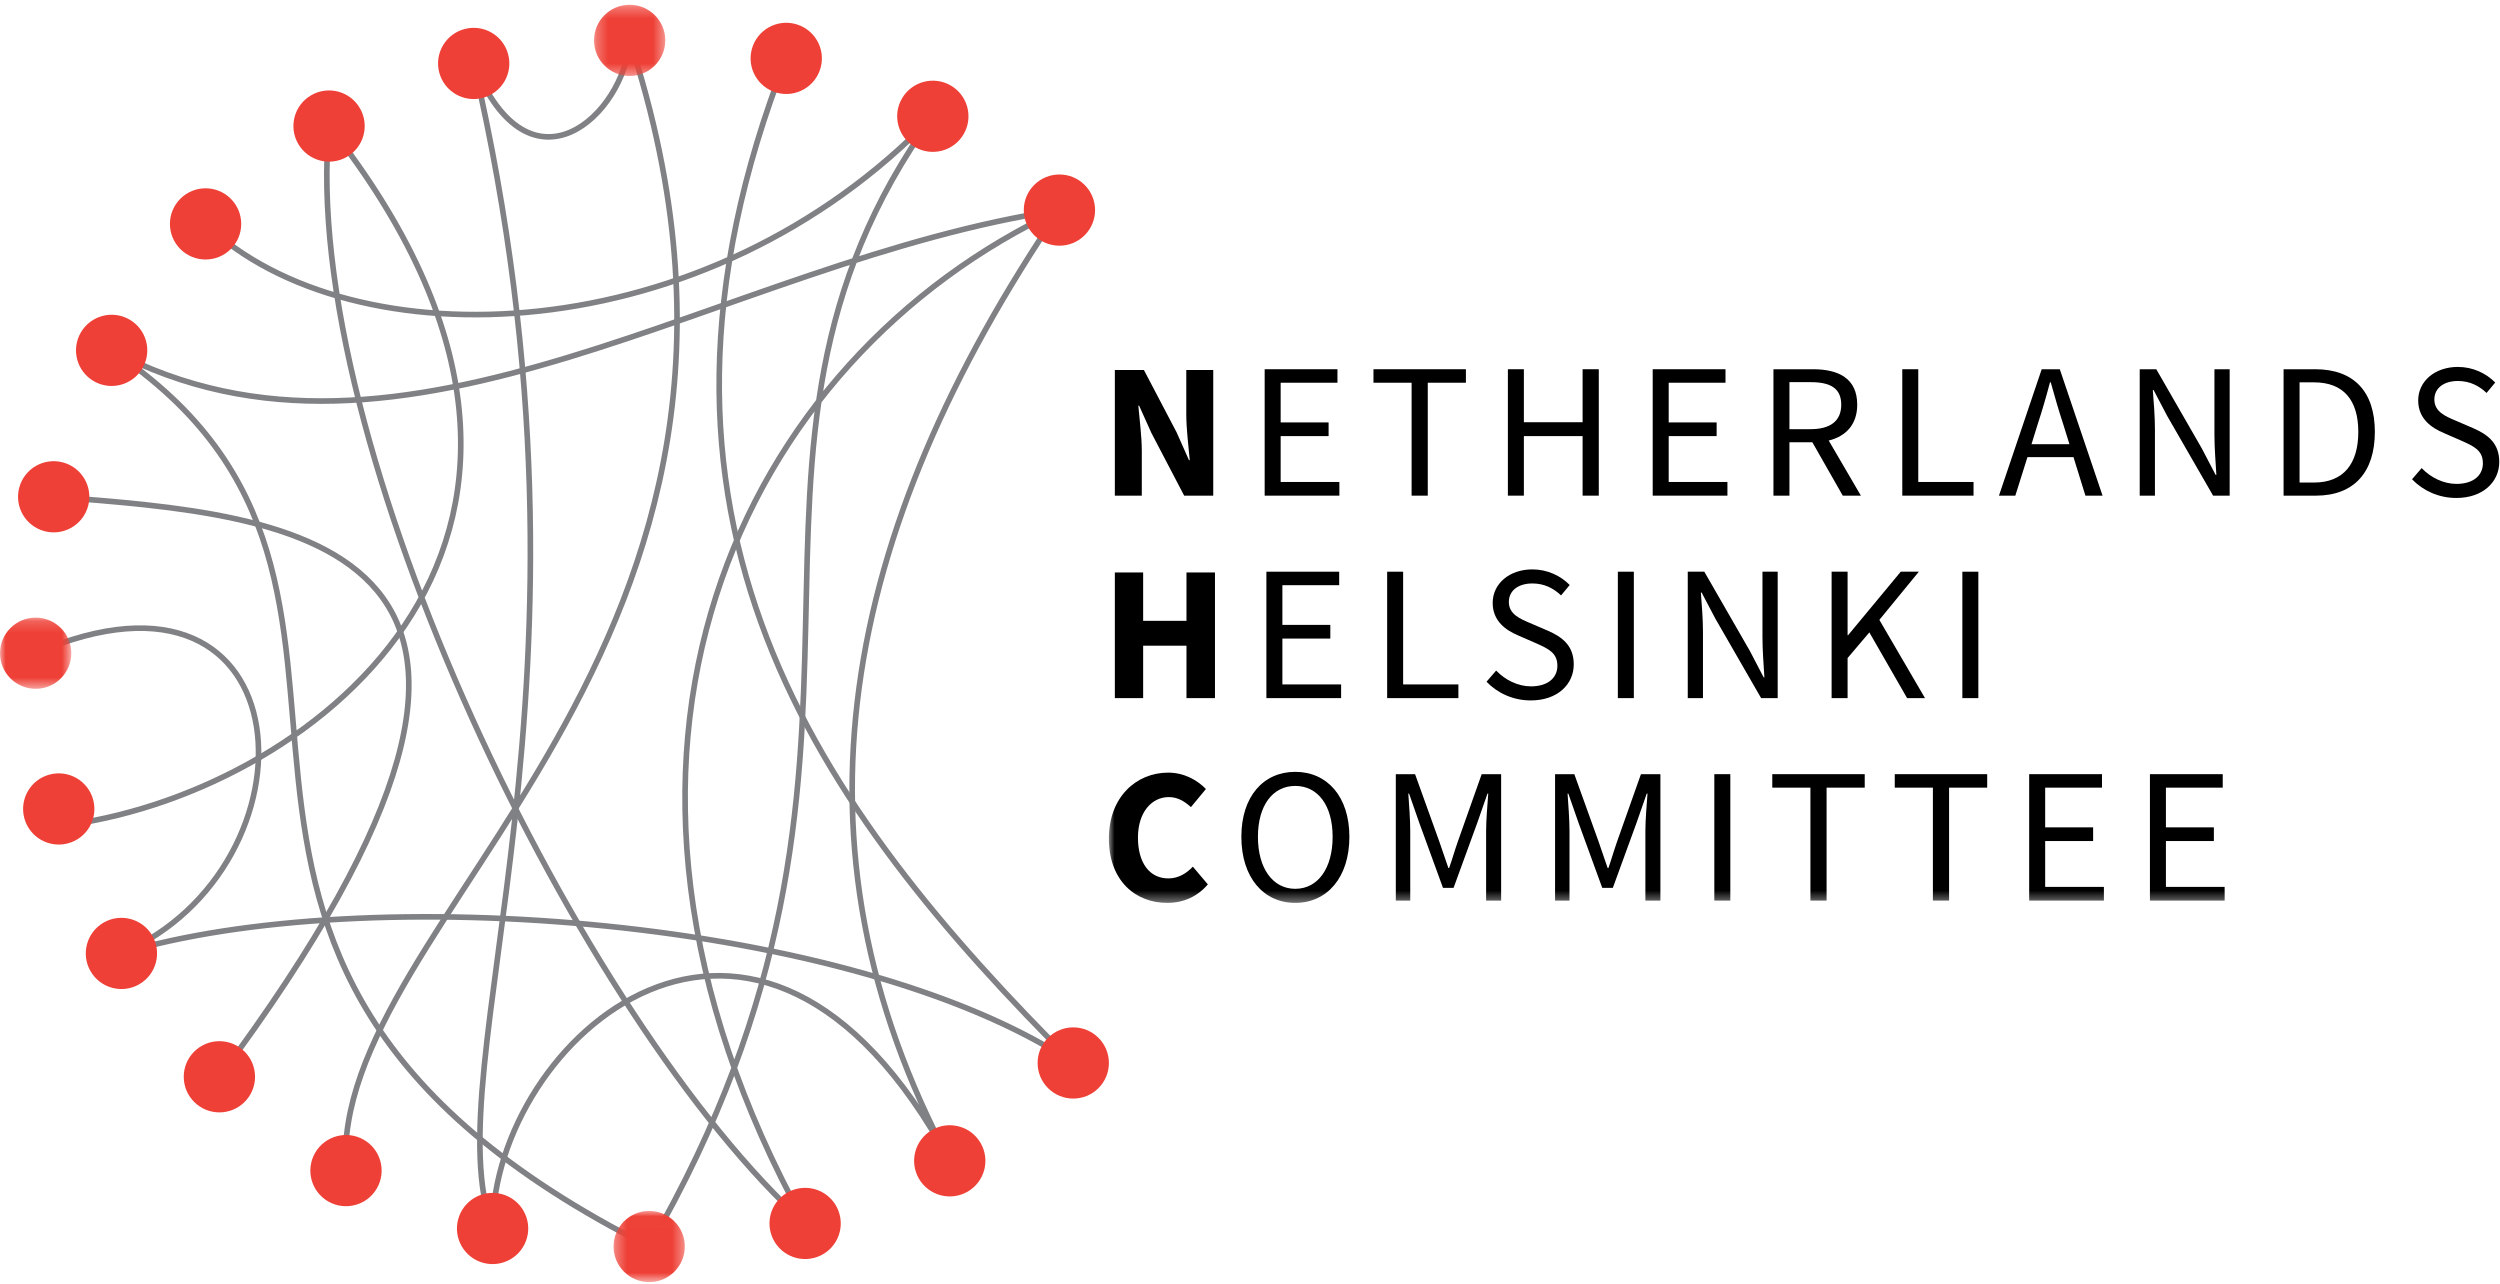 <?xml version="1.0" encoding="UTF-8"?>
<svg width="222px" height="114px" viewBox="0 0 222 114" version="1.1" xmlns="http://www.w3.org/2000/svg" xmlns:xlink="http://www.w3.org/1999/xlink">
    <!-- Generator: Sketch 43.1 (39012) - http://www.bohemiancoding.com/sketch -->
    <title>LOGO</title>
    <desc>Created with Sketch.</desc>
    <defs>
        <polygon id="path-1" points="0 47.594 123.466 47.594 123.466 0 0 0"></polygon>
        <polygon id="path-3" points="0.266 0.29 6.596 0.29 6.596 6.613 0.266 6.613 0.266 0.29"></polygon>
        <polygon id="path-5" points="9.27436582e-17 6.499 9.27436582e-17 0.175 6.331 0.175 6.331 6.499 0 6.499"></polygon>
        <polygon id="path-7" points="6.639 6.341 0.309 6.341 0.309 0.018 6.639 0.018"></polygon>
    </defs>
    <g id="Symbols" stroke="none" stroke-width="1" fill="none" fill-rule="evenodd">
        <g id="General/Navigation" transform="translate(-149, -7)">
            <g id="LOGO" transform="translate(149, 7)">
                <g id="Text" transform="translate(98.468, 32.583)">
                    <path d="M0.53,0.274 L3.112,0.274 L6.019,5.818 L7.113,8.282 L7.182,8.282 C7.079,7.101 6.874,5.527 6.874,4.21 L6.874,0.274 L9.268,0.274 L9.268,11.431 L6.686,11.431 L3.779,5.869 L2.685,3.44 L2.616,3.44 C2.719,4.671 2.924,6.16 2.924,7.478 L2.924,11.431 L0.53,11.431 L0.53,0.274 Z" id="Fill-1" fill="#000000"></path>
                    <polygon id="Fill-3" fill="#000000" points="13.834 0.205 20.298 0.205 20.298 1.403 15.254 1.403 15.254 4.928 19.511 4.928 19.511 6.143 15.254 6.143 15.254 10.216 20.469 10.216 20.469 11.431 13.834 11.431"></polygon>
                    <polygon id="Fill-5" fill="#000000" points="26.882 1.403 23.496 1.403 23.496 0.205 31.704 0.205 31.704 1.403 28.318 1.403 28.318 11.431 26.882 11.431"></polygon>
                    <polygon id="Fill-7" fill="#000000" points="35.432 0.205 36.852 0.205 36.852 4.911 42.067 4.911 42.067 0.205 43.504 0.205 43.504 11.431 42.067 11.431 42.067 6.143 36.852 6.143 36.852 11.431 35.432 11.431"></polygon>
                    <polygon id="Fill-9" fill="#000000" points="48.292 0.205 54.756 0.205 54.756 1.403 49.712 1.403 49.712 4.928 53.969 4.928 53.969 6.143 49.712 6.143 49.712 10.216 54.927 10.216 54.927 11.431 48.292 11.431"></polygon>
                    <path d="M62.315,5.527 C64.059,5.527 65.034,4.809 65.034,3.354 C65.034,1.883 64.059,1.352 62.315,1.352 L60.434,1.352 L60.434,5.527 L62.315,5.527 Z M59.014,0.205 L62.52,0.205 C64.811,0.205 66.453,1.027 66.453,3.354 C66.453,5.099 65.461,6.16 63.922,6.537 L66.778,11.431 L65.17,11.431 L62.469,6.691 L60.434,6.691 L60.434,11.431 L59.014,11.431 L59.014,0.205 Z" id="Fill-11" fill="#000000"></path>
                    <polygon id="Fill-13" fill="#000000" points="70.455 0.205 71.874 0.205 71.874 10.216 76.782 10.216 76.782 11.431 70.455 11.431"></polygon>
                    <path d="M81.929,6.862 L85.298,6.862 L84.767,5.151 C84.357,3.901 83.998,2.67 83.639,1.369 L83.57,1.369 C83.228,2.67 82.87,3.901 82.459,5.151 L81.929,6.862 Z M82.835,0.205 L84.443,0.205 L88.239,11.431 L86.717,11.431 L85.657,8.009 L81.57,8.009 L80.493,11.431 L79.039,11.431 L82.835,0.205 Z" id="Fill-15" fill="#000000"></path>
                    <path d="M91.539,0.205 L93.01,0.205 L97.063,7.256 L98.277,9.583 L98.345,9.583 C98.277,8.453 98.174,7.187 98.174,6.006 L98.174,0.205 L99.526,0.205 L99.526,11.431 L98.055,11.431 L93.985,4.364 L92.771,2.053 L92.702,2.053 C92.788,3.183 92.89,4.381 92.89,5.561 L92.89,11.431 L91.539,11.431 L91.539,0.205 Z" id="Fill-17" fill="#000000"></path>
                    <path d="M107.016,10.267 C109.632,10.267 110.949,8.607 110.949,5.767 C110.949,2.943 109.632,1.369 107.016,1.369 L105.733,1.369 L105.733,10.267 L107.016,10.267 Z M104.314,0.205 L107.119,0.205 C110.573,0.205 112.419,2.207 112.419,5.767 C112.419,9.343 110.573,11.431 107.187,11.431 L104.314,11.431 L104.314,0.205 Z" id="Fill-19" fill="#000000"></path>
                    <path d="M115.72,9.977 L116.575,8.984 C117.378,9.823 118.507,10.387 119.67,10.387 C121.141,10.387 122.013,9.651 122.013,8.556 C122.013,7.41 121.209,7.05 120.149,6.571 L118.541,5.869 C117.481,5.424 116.267,4.621 116.267,2.978 C116.267,1.266 117.755,0 119.79,0 C121.124,0 122.303,0.565 123.107,1.386 L122.338,2.31 C121.653,1.66 120.833,1.249 119.79,1.249 C118.541,1.249 117.703,1.882 117.703,2.892 C117.703,3.97 118.678,4.381 119.567,4.757 L121.158,5.442 C122.457,6.006 123.466,6.776 123.466,8.436 C123.466,10.216 122.013,11.637 119.653,11.637 C118.08,11.637 116.694,10.986 115.72,9.977" id="Fill-21" fill="#000000"></path>
                    <polygon id="Fill-23" fill="#000000" points="0.53 18.252 3.044 18.252 3.044 22.547 6.891 22.547 6.891 18.252 9.422 18.252 9.422 29.41 6.891 29.41 6.891 24.755 3.044 24.755 3.044 29.41 0.53 29.41"></polygon>
                    <polygon id="Fill-25" fill="#000000" points="13.988 18.184 20.452 18.184 20.452 19.382 15.408 19.382 15.408 22.907 19.665 22.907 19.665 24.122 15.408 24.122 15.408 28.194 20.623 28.194 20.623 29.41 13.988 29.41"></polygon>
                    <polygon id="Fill-27" fill="#000000" points="24.711 18.184 26.13 18.184 26.13 28.194 31.037 28.194 31.037 29.41 24.711 29.41"></polygon>
                    <path d="M33.534,27.955 L34.39,26.963 C35.193,27.801 36.322,28.366 37.485,28.366 C38.955,28.366 39.828,27.63 39.828,26.535 C39.828,25.388 39.023,25.029 37.964,24.55 L36.356,23.848 C35.296,23.403 34.082,22.599 34.082,20.956 C34.082,19.245 35.569,17.979 37.604,17.979 C38.938,17.979 40.118,18.543 40.922,19.365 L40.153,20.289 C39.468,19.638 38.648,19.228 37.604,19.228 C36.356,19.228 35.518,19.861 35.518,20.871 C35.518,21.949 36.493,22.359 37.382,22.736 L38.973,23.42 C40.272,23.985 41.281,24.755 41.281,26.415 C41.281,28.195 39.828,29.615 37.468,29.615 C35.894,29.615 34.509,28.965 33.534,27.955" id="Fill-29" fill="#000000"></path>
                    <mask id="mask-2" fill="white">
                        <use xlink:href="#path-1"></use>
                    </mask>
                    <g id="Clip-32"></g>
                    <polygon id="Fill-31" fill="#000000" mask="url(#mask-2)" points="45.197 29.41 46.617 29.41 46.617 18.184 45.197 18.184"></polygon>
                    <path d="M51.405,18.184 L52.875,18.184 L56.928,25.234 L58.142,27.562 L58.21,27.562 C58.142,26.432 58.039,25.166 58.039,23.985 L58.039,18.184 L59.391,18.184 L59.391,29.41 L57.92,29.41 L53.85,22.342 L52.636,20.032 L52.568,20.032 C52.653,21.162 52.756,22.359 52.756,23.54 L52.756,29.41 L51.405,29.41 L51.405,18.184 Z" id="Fill-33" fill="#000000" mask="url(#mask-2)"></path>
                    <polygon id="Fill-34" fill="#000000" mask="url(#mask-2)" points="64.179 18.184 65.598 18.184 65.598 23.814 65.649 23.814 70.318 18.184 71.925 18.184 68.419 22.462 72.472 29.41 70.882 29.41 67.53 23.574 65.598 25.85 65.598 29.41 64.179 29.41"></polygon>
                    <polygon id="Fill-35" fill="#000000" mask="url(#mask-2)" points="75.79 29.41 77.209 29.41 77.209 18.184 75.79 18.184"></polygon>
                    <path d="M0,41.878 C0,38.182 2.445,36.026 5.267,36.026 C6.703,36.026 7.866,36.71 8.618,37.481 L7.285,39.089 C6.72,38.575 6.122,38.199 5.318,38.199 C3.796,38.199 2.582,39.551 2.582,41.792 C2.582,44.086 3.642,45.42 5.284,45.42 C6.19,45.42 6.908,44.959 7.456,44.376 L8.789,45.951 C7.866,47.029 6.635,47.594 5.181,47.594 C2.36,47.594 0,45.626 0,41.878" id="Fill-36" fill="#000000" mask="url(#mask-2)"></path>
                    <path d="M19.87,41.724 C19.87,38.935 18.554,37.207 16.553,37.207 C14.553,37.207 13.236,38.935 13.236,41.724 C13.236,44.531 14.553,46.344 16.553,46.344 C18.554,46.344 19.87,44.531 19.87,41.724 M11.765,41.724 C11.765,38.131 13.732,35.957 16.553,35.957 C19.375,35.957 21.358,38.148 21.358,41.724 C21.358,45.335 19.375,47.594 16.553,47.594 C13.732,47.594 11.765,45.335 11.765,41.724" id="Fill-37" fill="#000000" mask="url(#mask-2)"></path>
                    <path d="M25.48,36.163 L27.19,36.163 L29.344,42.152 C29.618,42.922 29.874,43.726 30.148,44.496 L30.216,44.496 C30.49,43.726 30.712,42.922 30.986,42.152 L33.106,36.163 L34.833,36.163 L34.833,47.389 L33.499,47.389 L33.499,41.211 C33.499,40.218 33.619,38.883 33.688,37.891 L33.619,37.891 L32.73,40.441 L30.609,46.259 L29.669,46.259 L27.548,40.441 L26.659,37.891 L26.591,37.891 C26.659,38.883 26.762,40.218 26.762,41.211 L26.762,47.389 L25.48,47.389 L25.48,36.163 Z" id="Fill-38" fill="#000000" mask="url(#mask-2)"></path>
                    <path d="M39.622,36.163 L41.332,36.163 L43.487,42.152 C43.76,42.922 44.016,43.726 44.29,44.496 L44.359,44.496 C44.632,43.726 44.855,42.922 45.128,42.152 L47.248,36.163 L48.976,36.163 L48.976,47.389 L47.642,47.389 L47.642,41.211 C47.642,40.218 47.761,38.883 47.83,37.891 L47.761,37.891 L46.872,40.441 L44.752,46.259 L43.811,46.259 L41.691,40.441 L40.801,37.891 L40.733,37.891 C40.801,38.883 40.904,40.218 40.904,41.211 L40.904,47.389 L39.622,47.389 L39.622,36.163 Z" id="Fill-39" fill="#000000" mask="url(#mask-2)"></path>
                    <polygon id="Fill-40" fill="#000000" mask="url(#mask-2)" points="53.764 47.388 55.184 47.388 55.184 36.163 53.764 36.163"></polygon>
                    <polygon id="Fill-41" fill="#000000" mask="url(#mask-2)" points="62.297 37.36 58.911 37.36 58.911 36.163 67.119 36.163 67.119 37.36 63.733 37.36 63.733 47.388 62.297 47.388"></polygon>
                    <polygon id="Fill-42" fill="#000000" mask="url(#mask-2)" points="73.173 37.36 69.787 37.36 69.787 36.163 77.995 36.163 77.995 37.36 74.61 37.36 74.61 47.388 73.173 47.388"></polygon>
                    <polygon id="Fill-43" fill="#000000" mask="url(#mask-2)" points="81.723 36.163 88.188 36.163 88.188 37.36 83.143 37.36 83.143 40.886 87.401 40.886 87.401 42.101 83.143 42.101 83.143 46.173 88.358 46.173 88.358 47.389 81.723 47.389"></polygon>
                    <polygon id="Fill-44" fill="#000000" mask="url(#mask-2)" points="92.446 36.163 98.91 36.163 98.91 37.36 93.865 37.36 93.865 40.886 98.123 40.886 98.123 42.101 93.865 42.101 93.865 46.173 99.08 46.173 99.08 47.389 92.446 47.389"></polygon>
                </g>
                <g id="Embleem">
                    <path d="M18.255,19.883 C31.223,32.267 62.735,31.328 82.836,10.326 C60.813,40.952 83.136,66.596 57.648,110.691 C6.033,84.665 42.065,52.489 9.914,31.112 C35.824,44.864 64.155,23.143 94.077,18.657 C65.909,31.754 48.442,67.019 71.495,108.641 C51.705,90.841 26.517,39.287 29.221,11.193 C57.648,47.277 28.025,70.07 6.33,73.2" id="Stroke-1" stroke="#808184" stroke-width="0.5"></path>
                    <path d="M95.305,94.392 C75.904,81.466 32.31,78.141 10.782,84.665 C28.684,76.998 27.426,47.532 3.165,58.005" id="Stroke-3" stroke="#808184" stroke-width="0.5"></path>
                    <path d="M4.767,44.114 C26.052,45.768 55.256,47.605 19.483,95.619" id="Stroke-5" stroke="#808184" stroke-width="0.5"></path>
                    <path d="M95.305,94.392 C72.65,71.763 53.836,45.973 69.818,5.185" id="Stroke-7" stroke="#808184" stroke-width="0.5"></path>
                    <path d="M30.724,103.95 C29.06,81.442 73.739,58.005 55.912,3.584 C55.483,10.178 47.069,17.983 42.065,5.634 C54.986,61.341 38.305,94.62 43.742,109.09 C43.742,92.436 67.179,71.352 84.339,103.082 C69.295,74.998 74.661,47.277 94.077,18.656" id="Stroke-9" stroke="#808184" stroke-width="0.5"></path>
                    <g id="Group-13" transform="translate(52.481, 0.133)">
                        <mask id="mask-4" fill="white">
                            <use xlink:href="#path-3"></use>
                        </mask>
                        <g id="Clip-12"></g>
                        <path d="M6.596,3.451 C6.596,5.197 5.179,6.613 3.431,6.613 C1.683,6.613 0.266,5.197 0.266,3.451 C0.266,1.705 1.683,0.289 3.431,0.289 C5.179,0.289 6.596,1.705 6.596,3.451" id="Fill-11" fill="#EE4036" mask="url(#mask-4)"></path>
                    </g>
                    <path d="M45.122,4.815 C45.574,6.502 44.573,8.235 42.884,8.687 C41.196,9.14 39.46,8.139 39.008,6.452 C38.555,4.765 39.557,3.032 41.246,2.58 C42.934,2.128 44.67,3.129 45.122,4.815" id="Fill-14" fill="#EE4036"></path>
                    <path d="M31.962,9.612 C32.836,11.124 32.318,13.058 30.804,13.931 C29.29,14.804 27.354,14.286 26.48,12.774 C25.606,11.261 26.124,9.328 27.638,8.455 C29.152,7.581 31.088,8.1 31.962,9.612" id="Fill-16" fill="#EE4036"></path>
                    <path d="M20.493,17.647 C21.729,18.882 21.729,20.884 20.493,22.119 C19.257,23.353 17.253,23.353 16.017,22.119 C14.781,20.884 14.781,18.882 16.017,17.647 C17.253,16.413 19.257,16.413 20.493,17.647" id="Fill-18" fill="#EE4036"></path>
                    <path d="M11.497,28.374 C13.011,29.247 13.53,31.18 12.655,32.693 C11.781,34.205 9.846,34.723 8.331,33.85 C6.818,32.977 6.299,31.043 7.173,29.531 C8.047,28.019 9.983,27.501 11.497,28.374" id="Fill-20" fill="#EE4036"></path>
                    <path d="M5.586,41.061 C7.275,41.512 8.277,43.246 7.825,44.933 C7.372,46.619 5.637,47.62 3.948,47.168 C2.26,46.716 1.258,44.983 1.71,43.296 C2.162,41.61 3.898,40.609 5.586,41.061" id="Fill-22" fill="#EE4036"></path>
                    <g id="Group-26" transform="translate(0, 54.668)">
                        <mask id="mask-6" fill="white">
                            <use xlink:href="#path-5"></use>
                        </mask>
                        <g id="Clip-25"></g>
                        <path d="M3.165,0.175 C4.913,0.175 6.331,1.591 6.331,3.337 C6.331,5.083 4.913,6.499 3.165,6.499 C1.417,6.499 -0,5.083 -0,3.337 C-0,1.591 1.417,0.175 3.165,0.175" id="Fill-24" fill="#EE4036" mask="url(#mask-6)"></path>
                    </g>
                    <path d="M4.397,68.782 C6.086,68.33 7.822,69.331 8.274,71.017 C8.727,72.704 7.724,74.437 6.036,74.889 C4.347,75.342 2.612,74.34 2.159,72.654 C1.707,70.967 2.709,69.233 4.397,68.782" id="Fill-27" fill="#EE4036"></path>
                    <path d="M9.2,81.927 C10.714,81.054 12.649,81.572 13.523,83.084 C14.397,84.596 13.879,86.53 12.365,87.403 C10.851,88.276 8.915,87.758 8.041,86.246 C7.167,84.734 7.686,82.8 9.2,81.927" id="Fill-29" fill="#EE4036"></path>
                    <path d="M17.244,93.383 C18.48,92.148 20.484,92.148 21.721,93.383 C22.957,94.617 22.957,96.619 21.721,97.854 C20.484,99.089 18.48,99.089 17.244,97.854 C16.008,96.619 16.008,94.617 17.244,93.383" id="Fill-31" fill="#EE4036"></path>
                    <path d="M27.983,102.369 C28.857,100.857 30.793,100.338 32.307,101.211 C33.821,102.084 34.34,104.018 33.465,105.531 C32.592,107.042 30.655,107.56 29.142,106.688 C27.628,105.814 27.109,103.881 27.983,102.369" id="Fill-33" fill="#EE4036"></path>
                    <path d="M40.685,108.272 C41.137,106.586 42.872,105.585 44.561,106.036 C46.249,106.488 47.252,108.222 46.799,109.908 C46.347,111.595 44.611,112.596 42.923,112.144 C41.234,111.692 40.232,109.958 40.685,108.272" id="Fill-35" fill="#EE4036"></path>
                    <g id="Group-39" transform="translate(54.174, 107.511)">
                        <mask id="mask-8" fill="white">
                            <use xlink:href="#path-7"></use>
                        </mask>
                        <g id="Clip-38"></g>
                        <path d="M0.309,3.18 C0.309,1.433 1.726,0.018 3.474,0.018 C5.222,0.018 6.639,1.433 6.639,3.18 C6.639,4.926 5.222,6.342 3.474,6.342 C1.726,6.342 0.309,4.926 0.309,3.18" id="Fill-37" fill="#EE4036" mask="url(#mask-8)"></path>
                    </g>
                    <path d="M68.438,109.46 C67.985,107.773 68.987,106.039 70.676,105.588 C72.364,105.135 74.1,106.137 74.552,107.823 C75.005,109.51 74.003,111.243 72.314,111.695 C70.626,112.147 68.89,111.146 68.438,109.46" id="Fill-40" fill="#EE4036"></path>
                    <path d="M81.598,104.663 C80.724,103.151 81.242,101.218 82.756,100.344 C84.27,99.472 86.207,99.989 87.08,101.502 C87.954,103.014 87.436,104.947 85.922,105.82 C84.408,106.693 82.472,106.175 81.598,104.663" id="Fill-42" fill="#EE4036"></path>
                    <path d="M93.067,96.628 C91.831,95.393 91.831,93.391 93.067,92.157 C94.303,90.922 96.307,90.922 97.543,92.157 C98.779,93.391 98.779,95.393 97.543,96.628 C96.307,97.863 94.303,97.863 93.067,96.628" id="Fill-44" fill="#EE4036"></path>
                    <path d="M96.316,20.892 C95.08,22.127 93.076,22.127 91.839,20.892 C90.603,19.657 90.603,17.656 91.839,16.421 C93.076,15.186 95.08,15.186 96.316,16.421 C97.552,17.656 97.552,19.657 96.316,20.892" id="Fill-46" fill="#EE4036"></path>
                    <path d="M85.577,11.906 C84.703,13.419 82.767,13.936 81.253,13.063 C79.739,12.191 79.22,10.257 80.095,8.745 C80.968,7.233 82.905,6.715 84.419,7.588 C85.932,8.461 86.451,10.394 85.577,11.906" id="Fill-48" fill="#EE4036"></path>
                    <path d="M72.875,6.003 C72.423,7.69 70.687,8.69 68.999,8.239 C67.311,7.787 66.308,6.053 66.761,4.367 C67.213,2.68 68.949,1.679 70.637,2.131 C72.326,2.583 73.328,4.316 72.875,6.003" id="Fill-50" fill="#EE4036"></path>
                </g>
            </g>
        </g>
    </g>
</svg>